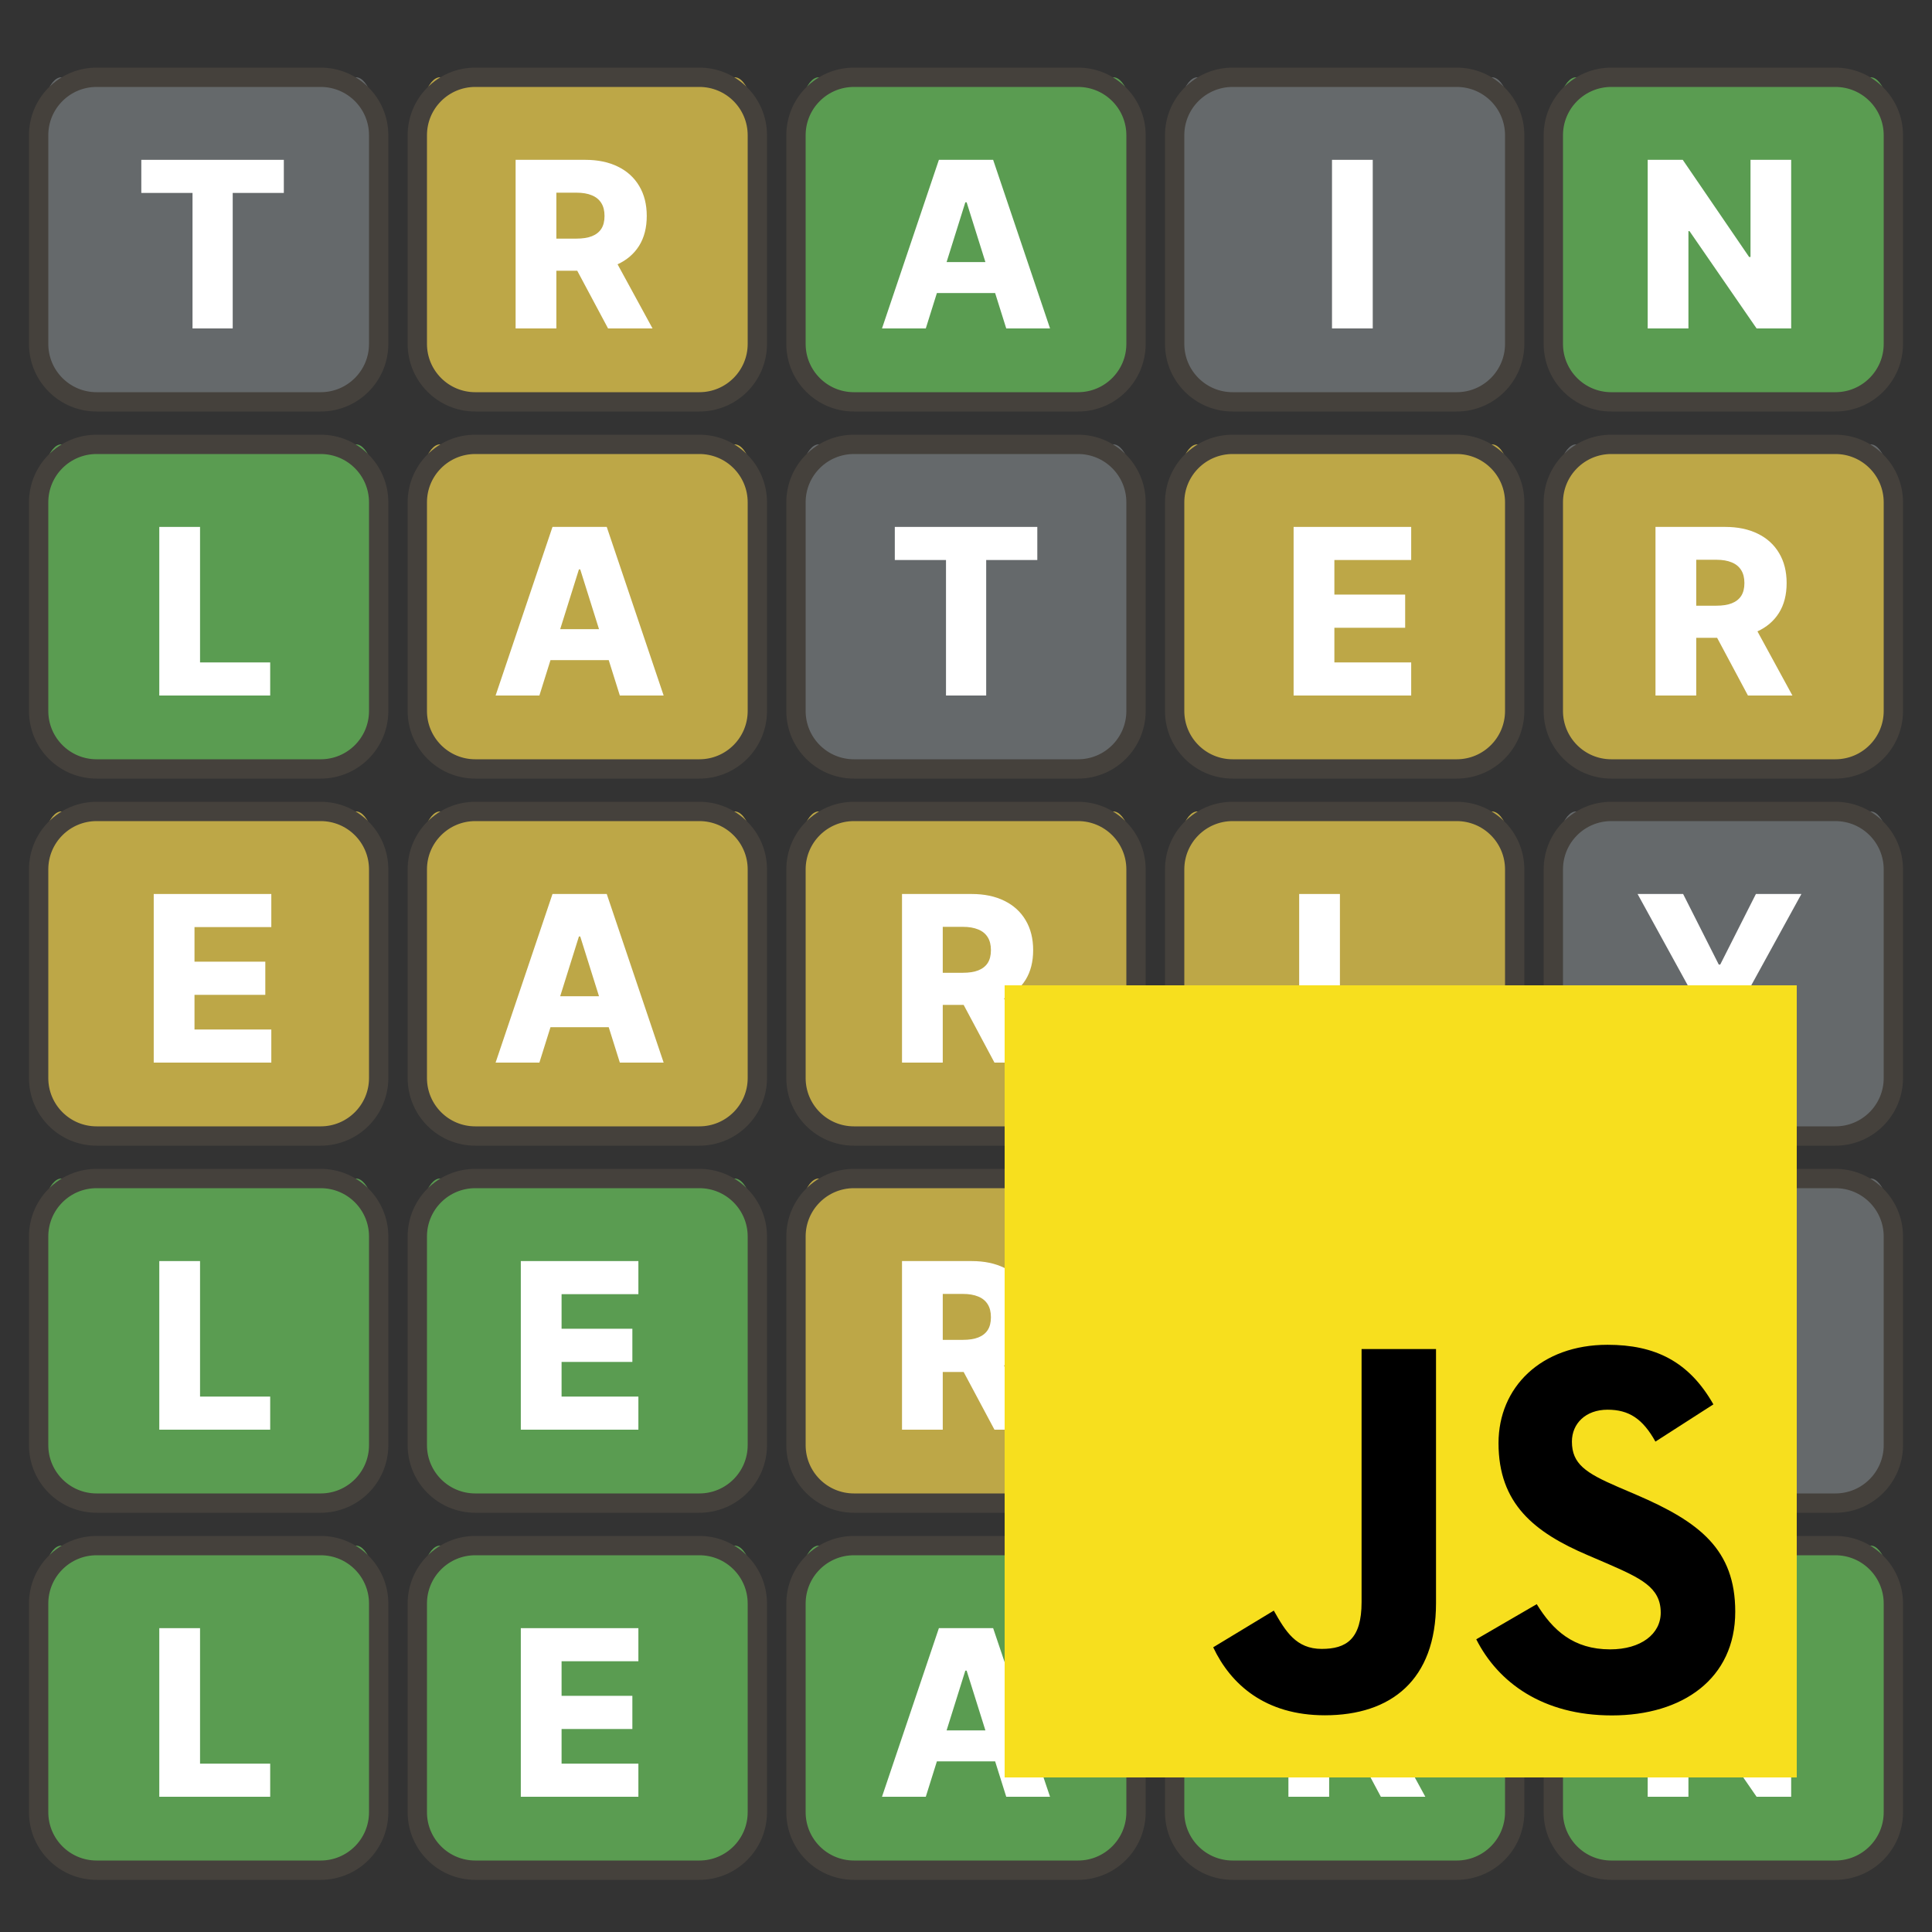 <svg width="100" height="100" viewBox="0 0 100 100" fill="none" xmlns="http://www.w3.org/2000/svg">
<rect x="0" y="0" width="100" height="100" fill="#333333" stroke="none"/>
<path d="M2 7C2 5.343 3.343 4 5 4H16.6C18.257 4 19.6 5.343 19.6 7V17.8C19.6 19.457 18.257 20.8 16.6 20.8H5C3.343 20.8 2 19.457 2 17.8V7Z" fill="#65696B"/>
<path d="M19.6 7.429C19.6 6.519 19.476 5.647 19.256 5.004C19.035 4.361 18.736 4 18.424 4H3.176C2.864 4 2.565 4.361 2.345 5.004C2.124 5.647 2 6.519 2 7.429V11.2C2 10.245 2.13 9.33 2.362 8.654C2.593 7.979 2.908 7.6 3.235 7.6H18.365C18.692 7.6 19.007 7.979 19.238 8.654C19.47 9.33 19.6 10.245 19.6 11.2V7.429Z" fill="#65696B"/>
<path d="M2 7C2 5.343 3.343 4 5 4H16.6C18.257 4 19.6 5.343 19.6 7V17.8C19.6 19.457 18.257 20.8 16.6 20.8H5C3.343 20.8 2 19.457 2 17.8V7Z" fill="#65696B" stroke="#45413C" stroke-linecap="round" stroke-linejoin="round"/>
<path d="M41.2 7C41.2 5.343 42.543 4 44.2 4H55.8C57.457 4 58.8 5.343 58.8 7V17.8C58.8 19.457 57.457 20.8 55.8 20.8H44.2C42.543 20.8 41.2 19.457 41.2 17.8V7Z" fill="#5A9C51"/>
<path d="M58.8 7.429C58.8 6.519 58.676 5.647 58.456 5.004C58.235 4.361 57.936 4 57.624 4H42.376C42.064 4 41.765 4.361 41.544 5.004C41.324 5.647 41.2 6.519 41.2 7.429V11.2C41.2 10.245 41.33 9.33 41.562 8.654C41.793 7.979 42.108 7.6 42.435 7.6H57.565C57.892 7.6 58.207 7.979 58.438 8.654C58.67 9.33 58.8 10.245 58.8 11.2V7.429Z" fill="#5A9C51"/>
<path d="M41.2 7C41.2 5.343 42.543 4 44.2 4H55.8C57.457 4 58.8 5.343 58.8 7V17.8C58.8 19.457 57.457 20.8 55.8 20.8H44.2C42.543 20.8 41.2 19.457 41.2 17.8V7Z" fill="#5A9C51" stroke="#45413C" stroke-linecap="round" stroke-linejoin="round"/>
<path d="M21.6 7C21.6 5.343 22.943 4 24.6 4H36.2C37.857 4 39.2 5.343 39.2 7V17.8C39.2 19.457 37.857 20.8 36.2 20.8H24.6C22.943 20.8 21.6 19.457 21.6 17.8V7Z" fill="#BDA747"/>
<path d="M39.2 7.429C39.2 6.519 39.076 5.647 38.855 5.004C38.635 4.361 38.336 4 38.024 4H22.776C22.464 4 22.165 4.361 21.945 5.004C21.724 5.647 21.6 6.519 21.6 7.429V11.2C21.6 10.245 21.73 9.33 21.962 8.654C22.193 7.979 22.508 7.6 22.835 7.6H37.965C38.292 7.6 38.607 7.979 38.838 8.654C39.07 9.33 39.2 10.245 39.2 11.2V7.429Z" fill="#BDA747"/>
<path d="M21.6 7C21.6 5.343 22.943 4 24.6 4H36.2C37.857 4 39.2 5.343 39.2 7V17.8C39.2 19.457 37.857 20.8 36.2 20.8H24.6C22.943 20.8 21.6 19.457 21.6 17.8V7Z" fill="#BDA747" stroke="#45413C" stroke-linecap="round" stroke-linejoin="round"/>
<path d="M80.4 7C80.4 5.343 81.743 4 83.4 4H95C96.657 4 98 5.343 98 7V17.8C98 19.457 96.657 20.8 95 20.8H83.4C81.743 20.8 80.4 19.457 80.4 17.8V7Z" fill="#5A9C51"/>
<path d="M98 7.429C98 6.519 97.876 5.647 97.656 5.004C97.435 4.361 97.136 4 96.824 4H81.576C81.264 4 80.965 4.361 80.745 5.004C80.524 5.647 80.4 6.519 80.4 7.429V11.2C80.4 10.245 80.53 9.33 80.762 8.654C80.993 7.979 81.308 7.6 81.635 7.6H96.765C97.093 7.6 97.407 7.979 97.638 8.654C97.87 9.33 98 10.245 98 11.2V7.429Z" fill="#5A9C51"/>
<path d="M80.4 7C80.4 5.343 81.743 4 83.4 4H95C96.657 4 98 5.343 98 7V17.8C98 19.457 96.657 20.8 95 20.8H83.4C81.743 20.8 80.4 19.457 80.4 17.8V7Z" fill="#5A9C51" stroke="#45413C" stroke-linecap="round" stroke-linejoin="round"/>
<path d="M60.8 7C60.8 5.343 62.143 4 63.8 4H75.4C77.057 4 78.4 5.343 78.4 7V17.8C78.4 19.457 77.057 20.8 75.4 20.8H63.8C62.143 20.8 60.8 19.457 60.8 17.8V7Z" fill="#65696B"/>
<path d="M78.4 7.429C78.4 6.519 78.276 5.647 78.055 5.004C77.835 4.361 77.536 4 77.224 4H61.976C61.664 4 61.365 4.361 61.145 5.004C60.924 5.647 60.8 6.519 60.8 7.429V11.2C60.8 10.245 60.93 9.33 61.162 8.654C61.394 7.979 61.708 7.6 62.035 7.6H77.165C77.493 7.6 77.807 7.979 78.038 8.654C78.27 9.33 78.4 10.245 78.4 11.2V7.429Z" fill="#65696B"/>
<path d="M60.8 7C60.8 5.343 62.143 4 63.8 4H75.4C77.057 4 78.4 5.343 78.4 7V17.8C78.4 19.457 77.057 20.8 75.4 20.8H63.8C62.143 20.8 60.8 19.457 60.8 17.8V7Z" fill="#65696B" stroke="#45413C" stroke-linecap="round" stroke-linejoin="round"/>
<path d="M2 26C2 24.343 3.343 23 5 23H16.6C18.257 23 19.6 24.343 19.6 26V36.8C19.6 38.457 18.257 39.8 16.6 39.8H5C3.343 39.8 2 38.457 2 36.8V26Z" fill="#5A9C51"/>
<path d="M19.6 26.429C19.6 25.519 19.476 24.647 19.256 24.004C19.035 23.361 18.736 23 18.424 23H3.176C2.864 23 2.565 23.361 2.345 24.004C2.124 24.647 2 25.519 2 26.429V30.2C2 29.245 2.13 28.329 2.362 27.654C2.593 26.979 2.908 26.6 3.235 26.6H18.365C18.692 26.6 19.007 26.979 19.238 27.654C19.47 28.329 19.6 29.245 19.6 30.2V26.429Z" fill="#5A9C51"/>
<path d="M2 26C2 24.343 3.343 23 5 23H16.6C18.257 23 19.6 24.343 19.6 26V36.8C19.6 38.457 18.257 39.8 16.6 39.8H5C3.343 39.8 2 38.457 2 36.8V26Z" fill="#5A9C51" stroke="#45413C" stroke-linecap="round" stroke-linejoin="round"/>
<path d="M41.2 26C41.2 24.343 42.543 23 44.2 23H55.8C57.457 23 58.8 24.343 58.8 26V36.8C58.8 38.457 57.457 39.8 55.8 39.8H44.2C42.543 39.8 41.2 38.457 41.2 36.8V26Z" fill="#65696B"/>
<path d="M58.8 26.429C58.8 25.519 58.676 24.647 58.456 24.004C58.235 23.361 57.936 23 57.624 23H42.376C42.064 23 41.765 23.361 41.544 24.004C41.324 24.647 41.2 25.519 41.2 26.429V30.2C41.2 29.245 41.33 28.329 41.562 27.654C41.793 26.979 42.108 26.6 42.435 26.6H57.565C57.892 26.6 58.207 26.979 58.438 27.654C58.67 28.329 58.8 29.245 58.8 30.2V26.429Z" fill="#65696B"/>
<path d="M41.2 26C41.2 24.343 42.543 23 44.2 23H55.8C57.457 23 58.8 24.343 58.8 26V36.8C58.8 38.457 57.457 39.8 55.8 39.8H44.2C42.543 39.8 41.2 38.457 41.2 36.8V26Z" fill="#65696B" stroke="#45413C" stroke-linecap="round" stroke-linejoin="round"/>
<path d="M21.6 26C21.6 24.343 22.943 23 24.6 23H36.2C37.857 23 39.2 24.343 39.2 26V36.8C39.2 38.457 37.857 39.8 36.2 39.8H24.6C22.943 39.8 21.6 38.457 21.6 36.8V26Z" fill="#BDA747"/>
<path d="M39.2 26.429C39.2 25.519 39.076 24.647 38.855 24.004C38.635 23.361 38.336 23 38.024 23H22.776C22.464 23 22.165 23.361 21.945 24.004C21.724 24.647 21.6 25.519 21.6 26.429V30.2C21.6 29.245 21.73 28.329 21.962 27.654C22.193 26.979 22.508 26.6 22.835 26.6H37.965C38.292 26.6 38.607 26.979 38.838 27.654C39.07 28.329 39.2 29.245 39.2 30.2V26.429Z" fill="#BDA747"/>
<path d="M21.6 26C21.6 24.343 22.943 23 24.6 23H36.2C37.857 23 39.2 24.343 39.2 26V36.8C39.2 38.457 37.857 39.8 36.2 39.8H24.6C22.943 39.8 21.6 38.457 21.6 36.8V26Z" fill="#BDA747" stroke="#45413C" stroke-linecap="round" stroke-linejoin="round"/>
<path d="M80.4 26C80.4 24.343 81.743 23 83.4 23H95C96.657 23 98 24.343 98 26V36.8C98 38.457 96.657 39.8 95 39.8H83.4C81.743 39.8 80.4 38.457 80.4 36.8V26Z" fill="#65696B"/>
<path d="M98 26.429C98 25.519 97.876 24.647 97.656 24.004C97.435 23.361 97.136 23 96.824 23H81.576C81.264 23 80.965 23.361 80.745 24.004C80.524 24.647 80.4 25.519 80.4 26.429V30.2C80.4 29.245 80.53 28.329 80.762 27.654C80.993 26.979 81.308 26.6 81.635 26.6H96.765C97.093 26.6 97.407 26.979 97.638 27.654C97.87 28.329 98 29.245 98 30.2V26.429Z" fill="#65696B"/>
<path d="M80.4 26C80.4 24.343 81.743 23 83.4 23H95C96.657 23 98 24.343 98 26V36.8C98 38.457 96.657 39.8 95 39.8H83.4C81.743 39.8 80.4 38.457 80.4 36.8V26Z" fill="#BDA747" stroke="#45413C" stroke-linecap="round" stroke-linejoin="round"/>
<path d="M60.8 26C60.8 24.343 62.143 23 63.8 23H75.4C77.057 23 78.4 24.343 78.4 26V36.8C78.4 38.457 77.057 39.8 75.4 39.8H63.8C62.143 39.8 60.8 38.457 60.8 36.8V26Z" fill="#BDA747"/>
<path d="M78.4 26.429C78.4 25.519 78.276 24.647 78.055 24.004C77.835 23.361 77.536 23 77.224 23H61.976C61.664 23 61.365 23.361 61.145 24.004C60.924 24.647 60.8 25.519 60.8 26.429V30.2C60.8 29.245 60.93 28.329 61.162 27.654C61.394 26.979 61.708 26.6 62.035 26.6H77.165C77.493 26.6 77.807 26.979 78.038 27.654C78.27 28.329 78.4 29.245 78.4 30.2V26.429Z" fill="#BDA747"/>
<path d="M60.8 26C60.8 24.343 62.143 23 63.8 23H75.4C77.057 23 78.4 24.343 78.4 26V36.8C78.4 38.457 77.057 39.8 75.4 39.8H63.8C62.143 39.8 60.8 38.457 60.8 36.8V26Z" fill="#BDA747" stroke="#45413C" stroke-linecap="round" stroke-linejoin="round"/>
<path d="M2 45C2 43.343 3.343 42 5 42H16.6C18.257 42 19.6 43.343 19.6 45V55.8C19.6 57.457 18.257 58.8 16.6 58.8H5C3.343 58.8 2 57.457 2 55.8V45Z" fill="#BDA747"/>
<path d="M19.6 45.429C19.6 44.519 19.476 43.647 19.256 43.004C19.035 42.361 18.736 42 18.424 42H3.176C2.864 42 2.565 42.361 2.345 43.004C2.124 43.647 2 44.519 2 45.429V49.2C2 48.245 2.13 47.33 2.362 46.654C2.593 45.979 2.908 45.6 3.235 45.6H18.365C18.692 45.6 19.007 45.979 19.238 46.654C19.47 47.33 19.6 48.245 19.6 49.2V45.429Z" fill="#BDA747"/>
<path d="M2 45C2 43.343 3.343 42 5 42H16.6C18.257 42 19.6 43.343 19.6 45V55.8C19.6 57.457 18.257 58.8 16.6 58.8H5C3.343 58.8 2 57.457 2 55.8V45Z" fill="#BDA747" stroke="#45413C" stroke-linecap="round" stroke-linejoin="round"/>
<path d="M41.2 45C41.2 43.343 42.543 42 44.2 42H55.8C57.457 42 58.8 43.343 58.8 45V55.8C58.8 57.457 57.457 58.8 55.8 58.8H44.2C42.543 58.8 41.2 57.457 41.2 55.8V45Z" fill="#BDA747"/>
<path d="M58.8 45.429C58.8 44.519 58.676 43.647 58.456 43.004C58.235 42.361 57.936 42 57.624 42H42.376C42.064 42 41.765 42.361 41.544 43.004C41.324 43.647 41.2 44.519 41.2 45.429V49.2C41.2 48.245 41.33 47.33 41.562 46.654C41.793 45.979 42.108 45.6 42.435 45.6H57.565C57.892 45.6 58.207 45.979 58.438 46.654C58.67 47.33 58.8 48.245 58.8 49.2V45.429Z" fill="#BDA747"/>
<path d="M41.2 45C41.2 43.343 42.543 42 44.2 42H55.8C57.457 42 58.8 43.343 58.8 45V55.8C58.8 57.457 57.457 58.8 55.8 58.8H44.2C42.543 58.8 41.2 57.457 41.2 55.8V45Z" fill="#BDA747" stroke="#45413C" stroke-linecap="round" stroke-linejoin="round"/>
<path d="M21.6 45C21.6 43.343 22.943 42 24.6 42H36.2C37.857 42 39.2 43.343 39.2 45V55.8C39.2 57.457 37.857 58.8 36.2 58.8H24.6C22.943 58.8 21.6 57.457 21.6 55.8V45Z" fill="#BDA747"/>
<path d="M39.2 45.429C39.2 44.519 39.076 43.647 38.855 43.004C38.635 42.361 38.336 42 38.024 42H22.776C22.464 42 22.165 42.361 21.945 43.004C21.724 43.647 21.6 44.519 21.6 45.429V49.2C21.6 48.245 21.73 47.33 21.962 46.654C22.193 45.979 22.508 45.6 22.835 45.6H37.965C38.292 45.6 38.607 45.979 38.838 46.654C39.07 47.33 39.2 48.245 39.2 49.2V45.429Z" fill="#BDA747"/>
<path d="M21.6 45C21.6 43.343 22.943 42 24.6 42H36.2C37.857 42 39.2 43.343 39.2 45V55.8C39.2 57.457 37.857 58.8 36.2 58.8H24.6C22.943 58.8 21.6 57.457 21.6 55.8V45Z" fill="#BDA747" stroke="#45413C" stroke-linecap="round" stroke-linejoin="round"/>
<path d="M80.4 45C80.4 43.343 81.743 42 83.4 42H95C96.657 42 98 43.343 98 45V55.8C98 57.457 96.657 58.8 95 58.8H83.4C81.743 58.8 80.4 57.457 80.4 55.8V45Z" fill="#65696B"/>
<path d="M98 45.429C98 44.519 97.876 43.647 97.656 43.004C97.435 42.361 97.136 42 96.824 42H81.576C81.264 42 80.965 42.361 80.745 43.004C80.524 43.647 80.4 44.519 80.4 45.429V49.2C80.4 48.245 80.53 47.33 80.762 46.654C80.993 45.979 81.308 45.6 81.635 45.6H96.765C97.093 45.6 97.407 45.979 97.638 46.654C97.87 47.33 98 48.245 98 49.2V45.429Z" fill="#65696B"/>
<path d="M80.4 45C80.4 43.343 81.743 42 83.4 42H95C96.657 42 98 43.343 98 45V55.8C98 57.457 96.657 58.8 95 58.8H83.4C81.743 58.8 80.4 57.457 80.4 55.8V45Z" fill="#65696B" stroke="#45413C" stroke-linecap="round" stroke-linejoin="round"/>
<path d="M60.8 45C60.8 43.343 62.143 42 63.8 42H75.4C77.057 42 78.4 43.343 78.4 45V55.8C78.4 57.457 77.057 58.8 75.4 58.8H63.8C62.143 58.8 60.8 57.457 60.8 55.8V45Z" fill="#BDA747"/>
<path d="M78.4 45.429C78.4 44.519 78.276 43.647 78.055 43.004C77.835 42.361 77.536 42 77.224 42H61.976C61.664 42 61.365 42.361 61.145 43.004C60.924 43.647 60.8 44.519 60.8 45.429V49.2C60.8 48.245 60.93 47.33 61.162 46.654C61.394 45.979 61.708 45.6 62.035 45.6H77.165C77.493 45.6 77.807 45.979 78.038 46.654C78.27 47.33 78.4 48.245 78.4 49.2V45.429Z" fill="#BDA747"/>
<path d="M60.8 45C60.8 43.343 62.143 42 63.8 42H75.4C77.057 42 78.4 43.343 78.4 45V55.8C78.4 57.457 77.057 58.8 75.4 58.8H63.8C62.143 58.8 60.8 57.457 60.8 55.8V45Z" fill="#BDA747" stroke="#45413C" stroke-linecap="round" stroke-linejoin="round"/>
<path d="M2 64C2 62.343 3.343 61 5 61H16.6C18.257 61 19.6 62.343 19.6 64V74.8C19.6 76.457 18.257 77.8 16.6 77.8H5C3.343 77.8 2 76.457 2 74.8V64Z" fill="#5A9C51"/>
<path d="M19.6 64.429C19.6 63.519 19.476 62.647 19.256 62.004C19.035 61.361 18.736 61 18.424 61H3.176C2.864 61 2.565 61.361 2.345 62.004C2.124 62.647 2 63.519 2 64.429V68.2C2 67.245 2.13 66.329 2.362 65.654C2.593 64.979 2.908 64.6 3.235 64.6H18.365C18.692 64.6 19.007 64.979 19.238 65.654C19.47 66.329 19.6 67.245 19.6 68.2V64.429Z" fill="#5A9C51"/>
<path d="M2 64C2 62.343 3.343 61 5 61H16.6C18.257 61 19.6 62.343 19.6 64V74.8C19.6 76.457 18.257 77.8 16.6 77.8H5C3.343 77.8 2 76.457 2 74.8V64Z" fill="#5A9C51" stroke="#45413C" stroke-linecap="round" stroke-linejoin="round"/>
<path d="M41.2 64C41.2 62.343 42.543 61 44.2 61H55.8C57.457 61 58.8 62.343 58.8 64V74.8C58.8 76.457 57.457 77.8 55.8 77.8H44.2C42.543 77.8 41.2 76.457 41.2 74.8V64Z" fill="#BDA747"/>
<path d="M58.8 64.429C58.8 63.519 58.676 62.647 58.456 62.004C58.235 61.361 57.936 61 57.624 61H42.376C42.064 61 41.765 61.361 41.544 62.004C41.324 62.647 41.2 63.519 41.2 64.429V68.2C41.2 67.245 41.33 66.329 41.562 65.654C41.793 64.979 42.108 64.6 42.435 64.6H57.565C57.892 64.6 58.207 64.979 58.438 65.654C58.67 66.329 58.8 67.245 58.8 68.2V64.429Z" fill="#BDA747"/>
<path d="M41.2 64C41.2 62.343 42.543 61 44.2 61H55.8C57.457 61 58.8 62.343 58.8 64V74.8C58.8 76.457 57.457 77.8 55.8 77.8H44.2C42.543 77.8 41.2 76.457 41.2 74.8V64Z" fill="#BDA747" stroke="#45413C" stroke-linecap="round" stroke-linejoin="round"/>
<path d="M21.6 64C21.6 62.343 22.943 61 24.6 61H36.2C37.857 61 39.2 62.343 39.2 64V74.8C39.2 76.457 37.857 77.8 36.2 77.8H24.6C22.943 77.8 21.6 76.457 21.6 74.8V64Z" fill="#5A9C51"/>
<path d="M39.2 64.429C39.2 63.519 39.076 62.647 38.855 62.004C38.635 61.361 38.336 61 38.024 61H22.776C22.464 61 22.165 61.361 21.945 62.004C21.724 62.647 21.6 63.519 21.6 64.429V68.2C21.6 67.245 21.73 66.329 21.962 65.654C22.193 64.979 22.508 64.6 22.835 64.6H37.965C38.292 64.6 38.607 64.979 38.838 65.654C39.07 66.329 39.2 67.245 39.2 68.2V64.429Z" fill="#5A9C51"/>
<path d="M21.6 64C21.6 62.343 22.943 61 24.6 61H36.2C37.857 61 39.2 62.343 39.2 64V74.8C39.2 76.457 37.857 77.8 36.2 77.8H24.6C22.943 77.8 21.6 76.457 21.6 74.8V64Z" fill="#5A9C51" stroke="#45413C" stroke-linecap="round" stroke-linejoin="round"/>
<path d="M80.4 64C80.4 62.343 81.743 61 83.4 61H95C96.657 61 98 62.343 98 64V74.8C98 76.457 96.657 77.8 95 77.8H83.4C81.743 77.8 80.4 76.457 80.4 74.8V64Z" fill="#65696B"/>
<path d="M98 64.429C98 63.519 97.876 62.647 97.656 62.004C97.435 61.361 97.136 61 96.824 61H81.576C81.264 61 80.965 61.361 80.745 62.004C80.524 62.647 80.4 63.519 80.4 64.429V68.2C80.4 67.245 80.53 66.329 80.762 65.654C80.993 64.979 81.308 64.6 81.635 64.6H96.765C97.093 64.6 97.407 64.979 97.638 65.654C97.87 66.329 98 67.245 98 68.2V64.429Z" fill="#65696B"/>
<path d="M80.4 64C80.4 62.343 81.743 61 83.4 61H95C96.657 61 98 62.343 98 64V74.8C98 76.457 96.657 77.8 95 77.8H83.4C81.743 77.8 80.4 76.457 80.4 74.8V64Z" fill="#65696B" stroke="#45413C" stroke-linecap="round" stroke-linejoin="round"/>
<path d="M60.8 64C60.8 62.343 62.143 61 63.8 61H75.4C77.057 61 78.4 62.343 78.4 64V74.8C78.4 76.457 77.057 77.8 75.4 77.8H63.8C62.143 77.8 60.8 76.457 60.8 74.8V64Z" fill="#BDA747"/>
<path d="M78.4 64.429C78.4 63.519 78.276 62.647 78.055 62.004C77.835 61.361 77.536 61 77.224 61H61.976C61.664 61 61.365 61.361 61.145 62.004C60.924 62.647 60.8 63.519 60.8 64.429V68.2C60.8 67.245 60.93 66.329 61.162 65.654C61.394 64.979 61.708 64.6 62.035 64.6H77.165C77.493 64.6 77.807 64.979 78.038 65.654C78.27 66.329 78.4 67.245 78.4 68.2V64.429Z" fill="#BDA747"/>
<path d="M60.8 64C60.8 62.343 62.143 61 63.8 61H75.4C77.057 61 78.4 62.343 78.4 64V74.8C78.4 76.457 77.057 77.8 75.4 77.8H63.8C62.143 77.8 60.8 76.457 60.8 74.8V64Z" fill="#BDA747" stroke="#45413C" stroke-linecap="round" stroke-linejoin="round"/>
<path d="M2 83C2 81.343 3.343 80 5 80H16.6C18.257 80 19.6 81.343 19.6 83V93.8C19.6 95.457 18.257 96.8 16.6 96.8H5C3.343 96.8 2 95.457 2 93.8V83Z" fill="#5A9C51"/>
<path d="M19.6 83.429C19.6 82.519 19.476 81.647 19.256 81.004C19.035 80.361 18.736 80 18.424 80H3.176C2.864 80 2.565 80.361 2.345 81.004C2.124 81.647 2 82.519 2 83.429V87.2C2 86.245 2.13 85.329 2.362 84.654C2.593 83.979 2.908 83.6 3.235 83.6H18.365C18.692 83.6 19.007 83.979 19.238 84.654C19.47 85.329 19.6 86.245 19.6 87.2V83.429Z" fill="#5A9C51"/>
<path d="M2 83C2 81.343 3.343 80 5 80H16.6C18.257 80 19.6 81.343 19.6 83V93.8C19.6 95.457 18.257 96.8 16.6 96.8H5C3.343 96.8 2 95.457 2 93.8V83Z" fill="#5A9C51" stroke="#45413C" stroke-linecap="round" stroke-linejoin="round"/>
<path d="M41.2 83C41.2 81.343 42.543 80 44.2 80H55.8C57.457 80 58.8 81.343 58.8 83V93.8C58.8 95.457 57.457 96.8 55.8 96.8H44.2C42.543 96.8 41.2 95.457 41.2 93.8V83Z" fill="#5A9C51"/>
<path d="M58.8 83.429C58.8 82.519 58.676 81.647 58.456 81.004C58.235 80.361 57.936 80 57.624 80H42.376C42.064 80 41.765 80.361 41.544 81.004C41.324 81.647 41.2 82.519 41.2 83.429V87.2C41.2 86.245 41.33 85.329 41.562 84.654C41.793 83.979 42.108 83.6 42.435 83.6H57.565C57.892 83.6 58.207 83.979 58.438 84.654C58.67 85.329 58.8 86.245 58.8 87.2V83.429Z" fill="#5A9C51"/>
<path d="M41.2 83C41.2 81.343 42.543 80 44.2 80H55.8C57.457 80 58.8 81.343 58.8 83V93.8C58.8 95.457 57.457 96.8 55.8 96.8H44.2C42.543 96.8 41.2 95.457 41.2 93.8V83Z" stroke="#45413C" stroke-linecap="round" stroke-linejoin="round"/>
<path d="M21.6 83C21.6 81.343 22.943 80 24.6 80H36.2C37.857 80 39.2 81.343 39.2 83V93.8C39.2 95.457 37.857 96.8 36.2 96.8H24.6C22.943 96.8 21.6 95.457 21.6 93.8V83Z" fill="#5A9C51"/>
<path d="M39.2 83.429C39.2 82.519 39.076 81.647 38.855 81.004C38.635 80.361 38.336 80 38.024 80H22.776C22.464 80 22.165 80.361 21.945 81.004C21.724 81.647 21.6 82.519 21.6 83.429V87.2C21.6 86.245 21.73 85.329 21.962 84.654C22.193 83.979 22.508 83.6 22.835 83.6H37.965C38.292 83.6 38.607 83.979 38.838 84.654C39.07 85.329 39.2 86.245 39.2 87.2V83.429Z" fill="#5A9C51"/>
<path d="M21.6 83C21.6 81.343 22.943 80 24.6 80H36.2C37.857 80 39.2 81.343 39.2 83V93.8C39.2 95.457 37.857 96.8 36.2 96.8H24.6C22.943 96.8 21.6 95.457 21.6 93.8V83Z" fill="#5A9C51" stroke="#45413C" stroke-linecap="round" stroke-linejoin="round"/>
<path d="M80.4 83C80.4 81.343 81.743 80 83.4 80H95C96.657 80 98 81.343 98 83V93.8C98 95.457 96.657 96.8 95 96.8H83.4C81.743 96.8 80.4 95.457 80.4 93.8V83Z" fill="#5A9C51"/>
<path d="M98 83.429C98 82.519 97.876 81.647 97.656 81.004C97.435 80.361 97.136 80 96.824 80H81.576C81.264 80 80.965 80.361 80.745 81.004C80.524 81.647 80.4 82.519 80.4 83.429V87.2C80.4 86.245 80.53 85.329 80.762 84.654C80.993 83.979 81.308 83.6 81.635 83.6H96.765C97.093 83.6 97.407 83.979 97.638 84.654C97.87 85.329 98 86.245 98 87.2V83.429Z" fill="#5A9C51"/>
<path d="M80.4 83C80.4 81.343 81.743 80 83.4 80H95C96.657 80 98 81.343 98 83V93.8C98 95.457 96.657 96.8 95 96.8H83.4C81.743 96.8 80.4 95.457 80.4 93.8V83Z" stroke="#45413C" stroke-linecap="round" stroke-linejoin="round"/>
<path d="M60.8 83C60.8 81.343 62.143 80 63.8 80H75.4C77.057 80 78.4 81.343 78.4 83V93.8C78.4 95.457 77.057 96.8 75.4 96.8H63.8C62.143 96.8 60.8 95.457 60.8 93.8V83Z" fill="#5A9C51"/>
<path d="M78.4 83.429C78.4 82.519 78.276 81.647 78.055 81.004C77.835 80.361 77.536 80 77.224 80H61.976C61.664 80 61.365 80.361 61.145 81.004C60.924 81.647 60.8 82.519 60.8 83.429V87.2C60.8 86.245 60.93 85.329 61.162 84.654C61.394 83.979 61.708 83.6 62.035 83.6H77.165C77.493 83.6 77.807 83.979 78.038 84.654C78.27 85.329 78.4 86.245 78.4 87.2V83.429Z" fill="#5A9C51"/>
<path d="M60.8 83C60.8 81.343 62.143 80 63.8 80H75.4C77.057 80 78.4 81.343 78.4 83V93.8C78.4 95.457 77.057 96.8 75.4 96.8H63.8C62.143 96.8 60.8 95.457 60.8 93.8V83Z" stroke="#45413C" stroke-linecap="round" stroke-linejoin="round"/>
<path d="M8.245 93V84.273H10.354V91.287H13.985V93H8.245Z" fill="white"/>
<path d="M92.711 84.273V93H90.921L87.448 87.963H87.393V93H85.284V84.273H87.099L90.534 89.301H90.606V84.273H92.711Z" fill="white"/>
<path d="M66.688 93V84.273H70.293C70.946 84.273 71.51 84.391 71.985 84.626C72.462 84.859 72.83 85.195 73.088 85.632C73.347 86.067 73.476 86.582 73.476 87.179C73.476 87.784 73.344 88.298 73.08 88.722C72.816 89.142 72.441 89.463 71.955 89.685C71.469 89.903 70.894 90.013 70.229 90.013H67.949V88.351H69.837C70.155 88.351 70.421 88.31 70.634 88.227C70.85 88.142 71.013 88.014 71.124 87.844C71.235 87.671 71.29 87.449 71.29 87.179C71.29 86.909 71.235 86.686 71.124 86.51C71.013 86.331 70.85 86.197 70.634 86.109C70.418 86.019 70.152 85.973 69.837 85.973H68.797V93H66.688ZM71.601 89.011L73.775 93H71.473L69.343 89.011H71.601Z" fill="white"/>
<path d="M47.919 93H45.652L48.597 84.273H51.405L54.35 93H52.083L50.033 86.472H49.965L47.919 93ZM47.617 89.565H52.355V91.168H47.617V89.565Z" fill="white"/>
<path d="M26.957 93V84.273H33.043V85.986H29.067V87.776H32.731V89.493H29.067V91.287H33.043V93H26.957Z" fill="white"/>
<path d="M8.245 74V65.273H10.354V72.287H13.985V74H8.245Z" fill="white"/>
<path d="M85.314 66.986V65.273H92.691V66.986H90.045V74H87.965V66.986H85.314Z" fill="white"/>
<path d="M73.711 65.273V74H71.921L68.448 68.963H68.393V74H66.284V65.273H68.099L71.534 70.301H71.606V65.273H73.711Z" fill="white"/>
<path d="M46.688 74V65.273H50.293C50.946 65.273 51.51 65.391 51.985 65.626C52.462 65.859 52.83 66.195 53.088 66.632C53.347 67.067 53.476 67.582 53.476 68.179C53.476 68.784 53.344 69.298 53.08 69.722C52.816 70.142 52.441 70.463 51.955 70.685C51.469 70.903 50.894 71.013 50.229 71.013H47.949V69.351H49.837C50.155 69.351 50.421 69.31 50.634 69.227C50.85 69.142 51.013 69.014 51.124 68.844C51.235 68.671 51.29 68.449 51.29 68.179C51.29 67.909 51.235 67.686 51.124 67.51C51.013 67.331 50.85 67.197 50.634 67.109C50.418 67.019 50.152 66.973 49.837 66.973H48.797V74H46.688ZM51.601 70.011L53.775 74H51.473L49.343 70.011H51.601Z" fill="white"/>
<path d="M26.957 74V65.273H33.043V66.986H29.067V68.776H32.731V70.493H29.067V72.287H33.043V74H26.957Z" fill="white"/>
<path d="M7.957 55V46.273H14.043V47.986H10.067V49.776H13.732V51.493H10.067V53.287H14.043V55H7.957Z" fill="white"/>
<path d="M84.761 46.273H87.118L88.963 49.925H89.039L90.885 46.273H93.241L90.049 52.085V55H87.953V52.085L84.761 46.273Z" fill="white"/>
<path d="M67.245 55V46.273H69.354V53.287H72.985V55H67.245Z" fill="white"/>
<path d="M46.688 55V46.273H50.293C50.946 46.273 51.51 46.391 51.985 46.626C52.462 46.859 52.83 47.195 53.088 47.632C53.347 48.067 53.476 48.582 53.476 49.179C53.476 49.784 53.344 50.298 53.08 50.722C52.816 51.142 52.441 51.463 51.955 51.685C51.469 51.903 50.894 52.013 50.229 52.013H47.949V50.351H49.837C50.155 50.351 50.421 50.31 50.634 50.227C50.85 50.142 51.013 50.014 51.124 49.844C51.235 49.67 51.29 49.449 51.29 49.179C51.29 48.909 51.235 48.686 51.124 48.51C51.013 48.331 50.85 48.197 50.634 48.109C50.418 48.019 50.152 47.973 49.837 47.973H48.797V55H46.688ZM51.601 51.011L53.775 55H51.473L49.343 51.011H51.601Z" fill="white"/>
<path d="M27.919 55H25.652L28.597 46.273H31.405L34.35 55H32.083L30.033 48.472H29.965L27.919 55ZM27.617 51.565H32.355V53.168H27.617V51.565Z" fill="white"/>
<path d="M8.245 36V27.273H10.354V34.287H13.985V36H8.245Z" fill="white"/>
<path d="M85.688 36V27.273H89.293C89.946 27.273 90.51 27.391 90.985 27.626C91.462 27.859 91.83 28.195 92.088 28.632C92.347 29.067 92.476 29.582 92.476 30.179C92.476 30.784 92.344 31.298 92.08 31.722C91.816 32.142 91.441 32.463 90.955 32.685C90.469 32.903 89.894 33.013 89.229 33.013H86.949V31.351H88.837C89.155 31.351 89.421 31.31 89.634 31.227C89.85 31.142 90.013 31.014 90.124 30.844C90.235 30.671 90.29 30.449 90.29 30.179C90.29 29.909 90.235 29.686 90.124 29.51C90.013 29.331 89.85 29.197 89.634 29.109C89.418 29.018 89.152 28.973 88.837 28.973H87.797V36H85.688ZM90.601 32.011L92.775 36H90.473L88.343 32.011H90.601Z" fill="white"/>
<path d="M66.957 36V27.273H73.043V28.986H69.067V30.776H72.731V32.493H69.067V34.287H73.043V36H66.957Z" fill="white"/>
<path d="M46.315 28.986V27.273H53.691V28.986H51.045V36H48.965V28.986H46.315Z" fill="white"/>
<path d="M27.919 36H25.652L28.597 27.273H31.405L34.35 36H32.083L30.033 29.472H29.965L27.919 36ZM27.617 32.565H32.355V34.168H27.617V32.565Z" fill="white"/>
<path d="M7.314 9.986V8.273H14.691V9.986H12.045V17H9.965V9.986H7.314Z" fill="white"/>
<path d="M92.711 8.273V17H90.921L87.448 11.963H87.393V17H85.284V8.273H87.099L90.534 13.301H90.606V8.273H92.711Z" fill="white"/>
<path d="M71.053 8.273V17H68.944V8.273H71.053Z" fill="white"/>
<path d="M47.919 17H45.652L48.597 8.273H51.405L54.35 17H52.083L50.033 10.472H49.965L47.919 17ZM47.617 13.565H52.355V15.168H47.617V13.565Z" fill="white"/>
<path d="M26.688 17V8.273H30.293C30.946 8.273 31.51 8.391 31.985 8.626C32.462 8.859 32.83 9.195 33.088 9.632C33.347 10.067 33.476 10.582 33.476 11.179C33.476 11.784 33.344 12.298 33.08 12.722C32.816 13.142 32.441 13.463 31.955 13.685C31.469 13.903 30.894 14.013 30.229 14.013H27.949V12.351H29.837C30.155 12.351 30.421 12.31 30.634 12.227C30.85 12.142 31.013 12.014 31.124 11.844C31.235 11.671 31.29 11.449 31.29 11.179C31.29 10.909 31.235 10.686 31.124 10.51C31.013 10.331 30.85 10.197 30.634 10.109C30.418 10.018 30.152 9.973 29.837 9.973H28.797V17H26.688ZM31.601 13.011L33.775 17H31.473L29.343 13.011H31.601Z" fill="white"/>
<g clip-path="url(#clip0_160_2)">
<path d="M93 51H52V92H93V51Z" fill="#F7DF1E"/>
<path d="M79.542 83.031C80.368 84.38 81.442 85.371 83.342 85.371C84.939 85.371 85.959 84.573 85.959 83.471C85.959 82.15 84.911 81.682 83.153 80.913L82.19 80.5C79.41 79.315 77.563 77.832 77.563 74.695C77.563 71.805 79.765 69.606 83.206 69.606C85.655 69.606 87.416 70.458 88.685 72.69L85.685 74.617C85.025 73.432 84.312 72.966 83.206 72.966C82.077 72.966 81.362 73.681 81.362 74.617C81.362 75.772 82.078 76.24 83.731 76.956L84.694 77.369C87.968 78.773 89.816 80.204 89.816 83.421C89.816 86.89 87.091 88.79 83.431 88.79C79.853 88.79 77.542 87.085 76.411 84.85L79.542 83.031ZM65.932 83.365C66.537 84.439 67.087 85.347 68.411 85.347C69.677 85.347 70.475 84.852 70.475 82.926V69.826H74.328V82.978C74.328 86.967 71.989 88.783 68.575 88.783C65.49 88.783 63.704 87.187 62.795 85.264L65.932 83.365Z" fill="black"/>
</g>
<defs>
<clipPath id="clip0_160_2">
<rect width="41" height="41" fill="white" transform="translate(52 51)"/>
</clipPath>
</defs>
</svg>
